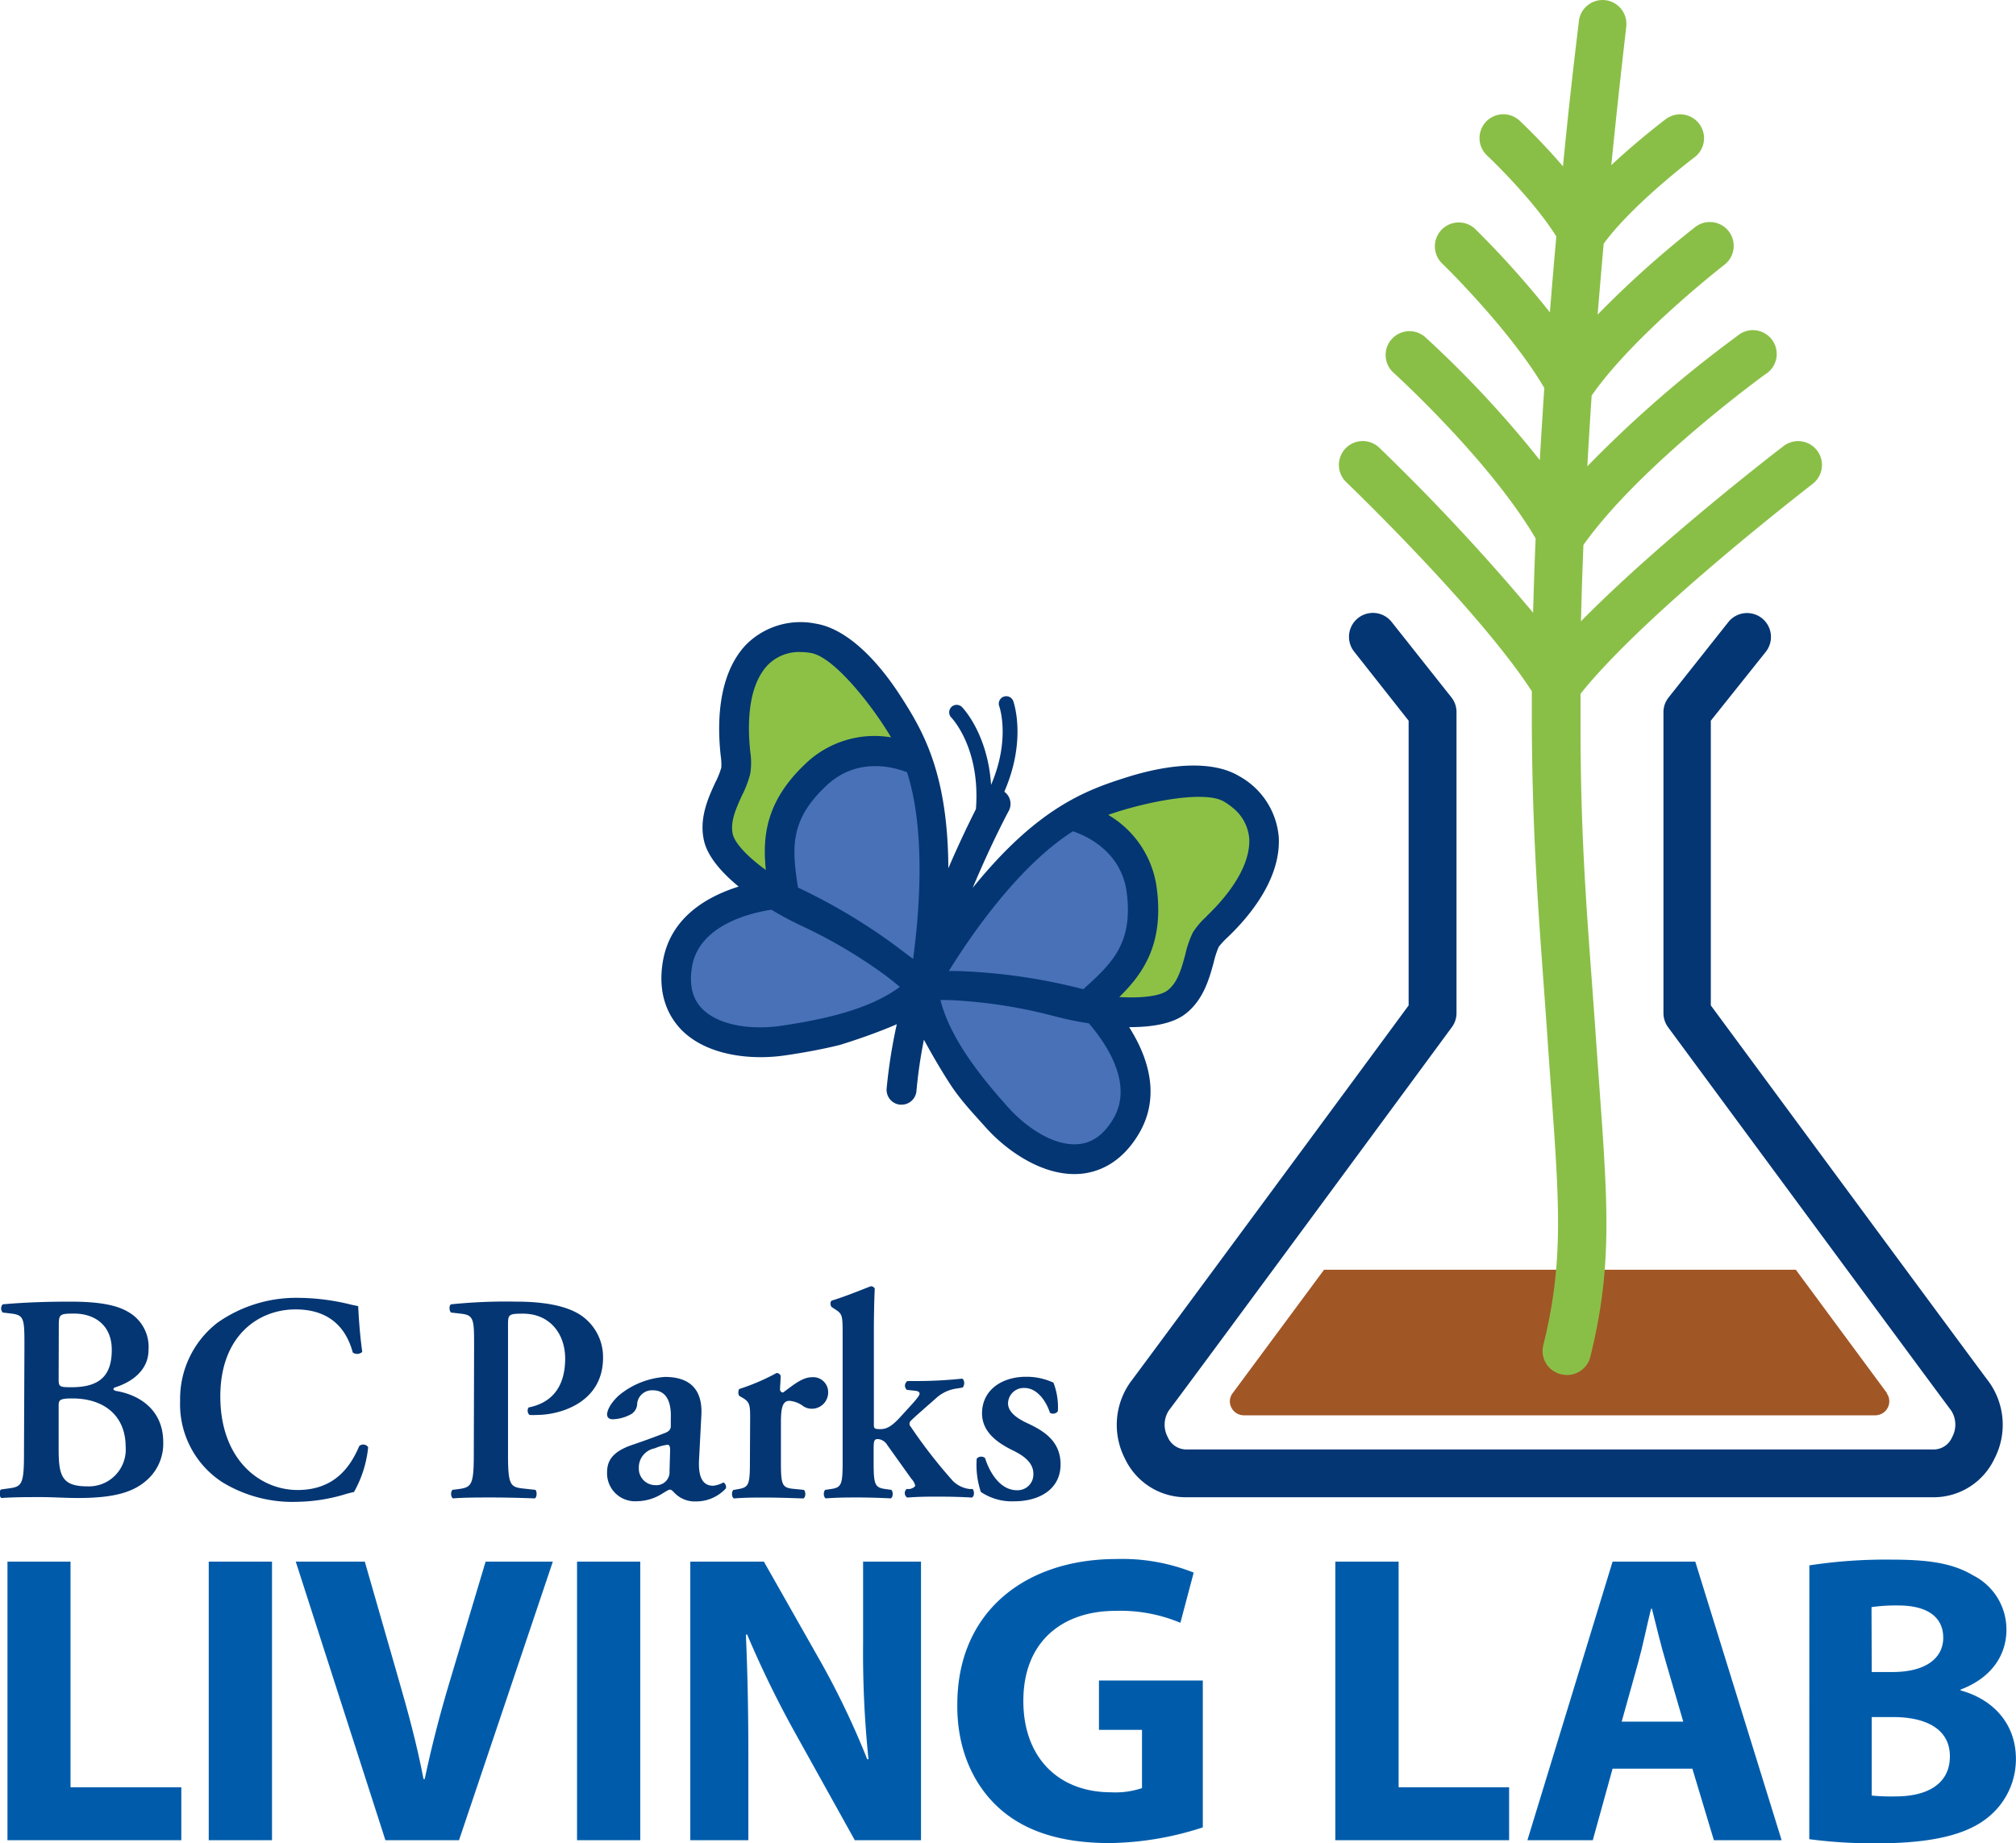<svg id="Layer_1" data-name="Layer 1" xmlns="http://www.w3.org/2000/svg" viewBox="0 0 269.85 246.76"><defs><style>.cls-1{fill:#043673;}.cls-2{fill:#a15625;}.cls-3{fill:#8abf47;}.cls-4{fill:#005cab;}.cls-5{fill:#4871b7;}.cls-6{fill:#8dc146;}</style></defs><title>living-lab-logo</title><path class="cls-1" d="M258.94,200.46H158.66a9,9,0,0,1-8.08-5.17,9.87,9.87,0,0,1,.73-10.24c2.63-3.5,32.52-44,37.24-50.44V96.49l-7.28-9.23a3.19,3.19,0,1,1,5-4l8,10.1a3.16,3.16,0,0,1,.69,2v40.28a3.16,3.16,0,0,1-.63,1.89c-.34.48-35,47.53-37.89,51.33a3.51,3.51,0,0,0-.13,3.55,2.7,2.7,0,0,0,2.37,1.65H258.94a2.68,2.68,0,0,0,2.36-1.65,3.48,3.48,0,0,0-.12-3.55c-2.85-3.8-37.55-50.85-37.9-51.33a3.21,3.21,0,0,1-.62-1.89V95.38a3.16,3.16,0,0,1,.69-2l8-10.1a3.19,3.19,0,1,1,5,4L229,96.49v38.12c4.72,6.4,34.62,46.94,37.25,50.44a9.85,9.85,0,0,1,.72,10.24A9,9,0,0,1,258.94,200.46Z"/><path class="cls-2" d="M252.53,186.52h.05L240.38,170H177.23L165,186.52h0a1.86,1.86,0,0,0-.38,1.08,1.89,1.89,0,0,0,1.9,1.89H251a1.88,1.88,0,0,0,1.89-1.89A1.79,1.79,0,0,0,252.53,186.52Z"/><path class="cls-3" d="M243.22,60.31a3.19,3.19,0,0,0-4.48-.59c-.8.61-16.61,12.76-27.12,23.46.08-3.4.19-6.82.33-10.22,7.58-10.69,24.14-22.7,24.3-22.82A3.19,3.19,0,1,0,232.52,45a160.72,160.72,0,0,0-20.05,17.43q.27-4.81.58-9.47c5.59-8.05,17.65-17.42,17.77-17.51a3.19,3.19,0,0,0-3.9-5.06,134.53,134.53,0,0,0-13.07,11.73c.27-3.3.54-6.47.81-9.49,3.87-5.31,12.05-11.49,12.13-11.55A3.19,3.19,0,0,0,223,15.93c-.24.18-3.68,2.78-7.32,6.18,1.11-11.14,2-18.34,2-18.54a3.19,3.19,0,0,0-6.34-.75c0,.21-1,7.79-2.13,19.45a83.29,83.29,0,0,0-5.8-6.11,3.19,3.19,0,0,0-4.36,4.66c.06.06,6.06,5.7,9.27,10.84-.29,3.22-.58,6.62-.86,10.16a123.68,123.68,0,0,0-10.08-11.24,3.2,3.2,0,0,0-4.44,4.6c.1.09,9.16,8.89,13.77,16.76-.21,3.16-.41,6.39-.6,9.66a142.34,142.34,0,0,0-15.29-16.42,3.19,3.19,0,1,0-4.27,4.74c.13.12,12.85,11.67,19,22.17-.14,3.31-.25,6.63-.34,9.94a283.28,283.28,0,0,0-20.59-22.09,3.19,3.19,0,0,0-4.42,4.61c.19.18,17.79,17.1,24.84,28,0,1.58,0,3.15,0,4.72.1,16.87,1.14,27.81,2.06,41.2,1.44,21,2.58,29.07-.52,41.62A3.19,3.19,0,0,0,209,184a3.44,3.44,0,0,0,.77.09,3.2,3.2,0,0,0,3.1-2.42c3.34-13.53,2.17-22,.69-43.59-.92-13.31-2-24.13-2-40.81q0-2.18,0-4.38C220.3,81.94,242.4,65,242.63,64.78A3.19,3.19,0,0,0,243.22,60.31Z"/><path class="cls-4" d="M1,209.08H9.44v30.21H24.27v7.09H1Z"/><path class="cls-4" d="M36.41,209.08v37.3H27.94v-37.3Z"/><path class="cls-4" d="M51.59,246.38l-12-37.3h9.24l4.53,15.77c1.28,4.43,2.44,8.69,3.33,13.34h.16c.94-4.48,2.1-8.91,3.38-13.17L65,209.08h9l-12.56,37.3Z"/><path class="cls-4" d="M85.7,209.08v37.3H77.24v-37.3Z"/><path class="cls-4" d="M92.4,246.38v-37.3h9.85L110,222.75a109.09,109.09,0,0,1,6.08,12.78h.17a139.14,139.14,0,0,1-.72-15.55v-10.9h7.75v37.3h-8.86l-8-14.39A137.63,137.63,0,0,1,100,218.82l-.16.06c.22,4.92.33,10.18.33,16.26v11.24Z"/><path class="cls-4" d="M161,244.66a41.56,41.56,0,0,1-12.45,2.1c-6.8,0-11.73-1.71-15.16-5s-5.31-8.08-5.25-13.56c0-12.39,9.07-19.47,21.3-19.47a25.75,25.75,0,0,1,10.34,1.82L158,217.27a20.71,20.71,0,0,0-8.68-1.6c-7,0-12.34,4-12.34,12.06,0,7.69,4.81,12.23,11.73,12.23a11.13,11.13,0,0,0,4.15-.56v-7.8h-5.76V225H161Z"/><path class="cls-4" d="M178.74,209.08h8.47v30.21H202v7.09H178.74Z"/><path class="cls-4" d="M215.85,236.8l-2.65,9.58h-8.75l11.4-37.3h11.07l11.56,37.3h-9.07l-2.88-9.58Zm9.46-6.3L223,222.58c-.66-2.21-1.33-5-1.88-7.19H221c-.55,2.21-1.11,5-1.72,7.19l-2.21,7.92Z"/><path class="cls-4" d="M242.19,209.58a67.51,67.51,0,0,1,10.9-.77c5.14,0,8.3.49,11,2.1a8.11,8.11,0,0,1,4.48,7.3c0,3.32-1.94,6.42-6.14,8v.11c4.26,1.16,7.41,4.37,7.41,9.19a10,10,0,0,1-3.87,7.91c-2.71,2.16-7.25,3.37-14.66,3.37a64.84,64.84,0,0,1-9.13-.55Zm8.35,14.28h2.77c4.43,0,6.8-1.83,6.8-4.6s-2.15-4.31-6-4.31a23.18,23.18,0,0,0-3.6.22Zm0,16.54a26.85,26.85,0,0,0,3.27.11c3.81,0,7.19-1.44,7.19-5.37,0-3.76-3.38-5.25-7.58-5.25h-2.88Z"/><path class="cls-5" d="M123.66,104.81c-.46-3.15-6.88-4.21-11.67-1.7-9.63,5-6.83,17.64-6.83,17.64-11.46-.58-14.9,6.84-14.9,10.78s.47,7.23,12.77,7.8a30.93,30.93,0,0,0,20.56-6.86S125.49,117.24,123.66,104.81Z"/><path class="cls-6" d="M121.23,100.29s-6.89-3-12.9,3.56a19.17,19.17,0,0,0-4.76,13.9s-7-3.31-6.57-8.14,2.61-5.46,2-9.55-.09-12,4.81-14.52S119.3,90.43,121.23,100.29Z"/><path class="cls-5" d="M141,110.94c2.37-2.12,8,1.18,10,6.18C155.18,127.18,145,135,145,135c9.17,6.9,7.06,14.8,4.53,17.83s-5,5.25-14.8-2.21a30.94,30.94,0,0,1-11.39-18.44S131.61,119.31,141,110.94Z"/><path class="cls-6" d="M145.75,109s7.17,2.16,7.62,11a19.2,19.2,0,0,1-5.26,13.72s7.48,1.94,10.26-2,1.5-5.86,4.6-8.59,7.76-9.16,5.62-14.23S153.55,102.7,145.75,109Z"/><path class="cls-1" d="M3.27,180.32c0-3.8,0-4.27-1.9-4.47l-1-.12a.8.8,0,0,1,0-1.1c1.78-.16,4.66-.36,9-.36,3.32,0,6,.32,7.74,1.35a5.38,5.38,0,0,1,2.77,5.13c0,2.33-1.7,4.11-4.47,5a.29.29,0,0,0-.23.24c0,.07.08.15.31.23,3,.48,6.36,2.41,6.36,6.88a6.5,6.5,0,0,1-2.41,5.25c-1.85,1.54-4.46,2.21-9,2.21-1.74,0-3.4-.12-4.9-.12-1.74,0-3.6,0-5.34.12-.31-.15-.35-.87-.07-1.14l.86-.12c1.86-.24,2.22-.36,2.22-4.54Zm4.58,4.34c0,1,.12,1.07,1.7,1.07,3.71,0,5.41-1.46,5.41-5s-2.57-4.86-5-4.86c-2,0-2.09.08-2.09,1.66Zm0,9.29c0,3.59.39,5.05,3.83,5.05a4.93,4.93,0,0,0,5.14-5.29c0-4.07-2.77-6.48-7.15-6.48-1.74,0-1.82.24-1.82,1Z"/><path class="cls-1" d="M48.49,181a1,1,0,0,1-1.27.08c-.67-2.49-2.44-5.77-7.66-5.77-5,0-10.07,3.56-10.07,11.65,0,8.42,5.25,12.53,10.35,12.53s7.15-3.32,8.25-5.89a.8.8,0,0,1,1.19.16,15.21,15.21,0,0,1-1.9,6,13.9,13.9,0,0,0-1.38.36,23.34,23.34,0,0,1-6.16.95,18,18,0,0,1-10.12-2.65,12.44,12.44,0,0,1-5.61-10.86,12.89,12.89,0,0,1,5-10.47A18.34,18.34,0,0,1,40,173.76a30.13,30.13,0,0,1,6.83.87c.47.12.75.16,1.11.24C48,175.77,48.09,178.11,48.49,181Z"/><path class="cls-1" d="M63.46,180.32c0-3.6,0-4.23-1.7-4.43l-1.39-.16c-.27-.27-.27-.94,0-1.1a71.71,71.71,0,0,1,8.73-.36c3.76,0,6.48.56,8.26,1.58a6.74,6.74,0,0,1,3.36,5.93c0,6-5.73,7.66-8.85,7.66a7.87,7.87,0,0,1-1,0,.8.8,0,0,1-.12-1c3.6-.72,4.9-3.32,4.9-6.56s-2-6-5.65-6c-2,0-2,.12-2,1.66v17.27c0,4.18.35,4.3,2.21,4.5l1.46.16c.24.27.2,1-.08,1.14-2.33-.08-4.1-.12-5.84-.12s-3.52,0-5.1.12c-.32-.15-.36-.87-.08-1.14l.63-.08c1.86-.24,2.22-.4,2.22-4.58Z"/><path class="cls-1" d="M93.57,195.45c-.12,2.29.47,3.47,1.89,3.47a3.66,3.66,0,0,0,1.35-.43c.19,0,.47.43.35.79a5.43,5.43,0,0,1-4,1.74,3.76,3.76,0,0,1-2.84-1.11c-.28-.28-.44-.47-.63-.47s-.48.19-1.07.55a6.43,6.43,0,0,1-3.36,1,3.74,3.74,0,0,1-4-3.84c0-1.42.55-2.72,3.28-3.67,1.38-.47,2.88-1,4.35-1.58.79-.27.9-.63.9-1l0-1c.08-2-.47-3.76-2.41-3.76a2,2,0,0,0-2.09,1.74,1.67,1.67,0,0,1-.75,1.42,5.38,5.38,0,0,1-2.53.72c-.51,0-.75-.28-.75-.64s.24-1.3,1.54-2.52A10.83,10.83,0,0,1,89,184.35c3.12,0,5,1.46,4.89,4.93ZM89.7,194.1c0-.43-.12-.67-.32-.67a6.34,6.34,0,0,0-1.74.48,2.6,2.6,0,0,0-2.13,2.64,2.21,2.21,0,0,0,2.21,2.29,1.76,1.76,0,0,0,1.9-1.89Z"/><path class="cls-1" d="M100.41,190c0-1.78,0-2.26-1-2.85l-.47-.27a1,1,0,0,1,0-.91,28.85,28.85,0,0,0,5-2.14.56.56,0,0,1,.55.36c0,.75-.08,1.42-.08,1.78a.42.42,0,0,0,.4.47c1.22-.87,2.52-2.05,3.87-2.05a2,2,0,0,1,2.17,1.93,2.18,2.18,0,0,1-2.21,2.29,2.06,2.06,0,0,1-1.07-.31,3.6,3.6,0,0,0-1.9-.75c-.9,0-1.14.91-1.14,2.84v5.41c0,2.93.16,3.36,1.54,3.52l1.54.16c.28.27.24,1-.08,1.14-2.37-.08-3.71-.12-5.17-.12s-2.61,0-4.11.12c-.32-.15-.36-.87-.08-1.14l.71-.12c1.34-.24,1.5-.63,1.5-3.56Z"/><path class="cls-1" d="M112.79,178.82c0-2.65,0-2.89-1-3.52l-.43-.28c-.24-.15-.28-.79,0-.9,1.5-.44,3.55-1.27,5.17-1.9a.54.54,0,0,1,.56.31c-.08,1.59-.12,4-.12,5.73v12.53c0,.47.12.55.87.55s1.42-.28,2.56-1.5l1.55-1.7c.83-.91,1.14-1.34,1.14-1.54s-.16-.36-.63-.4l-1.07-.12a.74.74,0,0,1,.08-1.18h1.15a57.18,57.18,0,0,0,6.16-.32c.36.16.36.87.08,1.19l-.71.12a5.12,5.12,0,0,0-2.89,1.34c-1.38,1.22-2.72,2.37-3.35,3a.55.55,0,0,0,0,.79,66.84,66.84,0,0,0,5.65,7.27,3.82,3.82,0,0,0,2.25,1.07l.39,0c.24.31.24,1-.12,1.14q-2-.12-4.38-.12c-1.58,0-2.65,0-4.27.12a.72.72,0,0,1-.08-1.14l.4,0c.39-.08.75-.28.75-.48A1.89,1.89,0,0,0,122,198l-3.24-4.54a1.6,1.6,0,0,0-1.23-.79c-.47,0-.59.16-.59,1.23v1.89c0,2.93.16,3.36,1.5,3.56l.87.12c.27.27.24,1-.08,1.14-1.66-.08-3-.12-4.46-.12-1.27,0-2.61,0-4.23.12-.32-.15-.36-.87-.08-1.14l.83-.12c1.34-.2,1.5-.63,1.5-3.56Z"/><path class="cls-1" d="M131.29,199.75a11.41,11.41,0,0,1-.55-4.46.8.8,0,0,1,1.11-.08c.71,2.21,2.17,4.31,4.26,4.31a2.11,2.11,0,0,0,2.21-2.22c0-1.46-1.3-2.41-2.68-3.08-2.06-1-4.19-2.45-4.19-5,0-3.08,2.61-4.89,5.89-4.89a8.51,8.51,0,0,1,3.67.79,9.11,9.11,0,0,1,.59,3.83.8.8,0,0,1-1.06.2c-.6-1.82-1.86-3.32-3.4-3.32a2.1,2.1,0,0,0-2.21,2.05c0,1.15,1.14,2,2.64,2.69,2.14,1,4.39,2.37,4.39,5.49,0,3.44-3,4.94-6.16,4.94A7.44,7.44,0,0,1,131.29,199.75Z"/><path class="cls-1" d="M165.84,103.9c-3.54-2.12-9.26-1.65-15,.16-5.57,1.75-12,4.13-20.64,14.81,2.56-6.1,4.77-10.21,4.82-10.29a2,2,0,0,0-.59-2.58c3-6.88,1.29-11.88,1.2-12.13a1,1,0,0,0-1.27-.6,1,1,0,0,0-.61,1.28c.08.21,1.5,4.49-1.09,10.53-.44-6.76-3.71-10.23-3.89-10.41a1,1,0,0,0-1.43,1.4c.17.18,3.92,4.21,3.29,12.26-.83,1.65-2.19,4.42-3.69,7.92-.06-12.63-3.33-18.3-6.36-23-3.27-5.09-7.36-9.12-11.43-9.76a10.27,10.27,0,0,0-9.37,2.91c-4.18,4.52-3.6,12-3.32,14.71a8.21,8.21,0,0,1,.09,1.67,11,11,0,0,1-.81,2c-.92,2-2.18,4.73-1.52,7.72.47,2.15,2.34,4.3,4.65,6.2-4,1.26-9.21,4-10.17,10.19-.72,4.61,1,7.43,2.52,9,2.67,2.7,6.82,3.65,10.6,3.65a22.78,22.78,0,0,0,3.28-.24c2.39-.35,4.86-.79,7.29-1.39,3.06-.94,5.87-2,7.65-2.78a70.82,70.82,0,0,0-1.36,8.6,2,2,0,0,0,1.81,2.17h.18a2,2,0,0,0,2-1.82,63.56,63.56,0,0,1,1-6.88c.89,1.64,2.1,3.77,3.49,5.92s3.1,3.94,4.71,5.74a22.4,22.4,0,0,0,2.36,2.29c2.91,2.42,6.7,4.35,10.48,4,2.18-.21,5.29-1.29,7.69-5.29,3.2-5.32,1-10.78-1.26-14.34,3,0,5.8-.43,7.54-1.78,2.42-1.87,3.2-4.77,3.78-6.89a11.63,11.63,0,0,1,.68-2.09,10.09,10.09,0,0,1,1.14-1.23c2-1.91,7.2-7.26,6.89-13.41A10.27,10.27,0,0,0,165.84,103.9Zm-22.22,7.4c1.86.62,6.55,2.74,7.22,8.35.79,6.69-2,9.34-5.84,12.79A77.43,77.43,0,0,0,127.94,130l-.93,0C130,125.15,136.43,115.84,143.62,111.3Zm-22.21-7.91c2.61,8.1,1.58,19.36.81,25-.24-.19-.5-.38-.75-.56a78,78,0,0,0-14.66-9c-.78-5.14-1.19-8.93,3.71-13.55C114.63,101.3,119.59,102.68,121.41,103.39Zm-23.33,8.27c-.36-1.67.46-3.46,1.25-5.19a13.43,13.43,0,0,0,1.1-2.91,9.7,9.7,0,0,0,0-2.89c-.26-2.45-.67-8.38,2.28-11.57a5.84,5.84,0,0,1,4.43-1.8,8.19,8.19,0,0,1,1.37.12c3.18.5,8.43,7.32,10.76,11.3a13.34,13.34,0,0,0-11.47,3.55c-5.28,5-5.75,9.67-5.29,14.21C100.06,114.7,98.36,112.9,98.08,111.66Zm6.4,25.69c-3.31.49-8,.19-10.47-2.27-1.31-1.33-1.77-3.14-1.4-5.55.9-5.78,8.11-7.35,10.65-7.73l.76.45,0,0c1.23.71,2.42,1.31,3.43,1.78a66.62,66.62,0,0,1,11,6.51c.79.6,1.47,1.14,2,1.59C116.27,135.26,109.82,136.56,104.48,137.35ZM149,149.82c-1.25,2.09-2.77,3.19-4.63,3.36-3.44.33-7.26-2.47-9.49-5-3.59-4-7.71-9.16-9-14.29.72,0,1.59,0,2.57.08a66.69,66.69,0,0,1,12.64,2.07c1.08.29,2.37.58,3.78.83h0l.88.14C147.45,139,152,144.81,149,149.82Zm12.53-27.14a9.8,9.8,0,0,0-1.88,2.2,13.9,13.9,0,0,0-1,2.94c-.5,1.83-1,3.73-2.37,4.78-1,.77-3.46,1.06-6.46.89,3.26-3.2,5.91-7.1,5.05-14.31a13.36,13.36,0,0,0-6.53-10.08c4.34-1.55,12.75-3.42,15.51-1.77a8.58,8.58,0,0,1,1.12.79,5.88,5.88,0,0,1,2.25,4.22C167.38,116.68,163.26,121,161.49,122.68Z"/></svg>